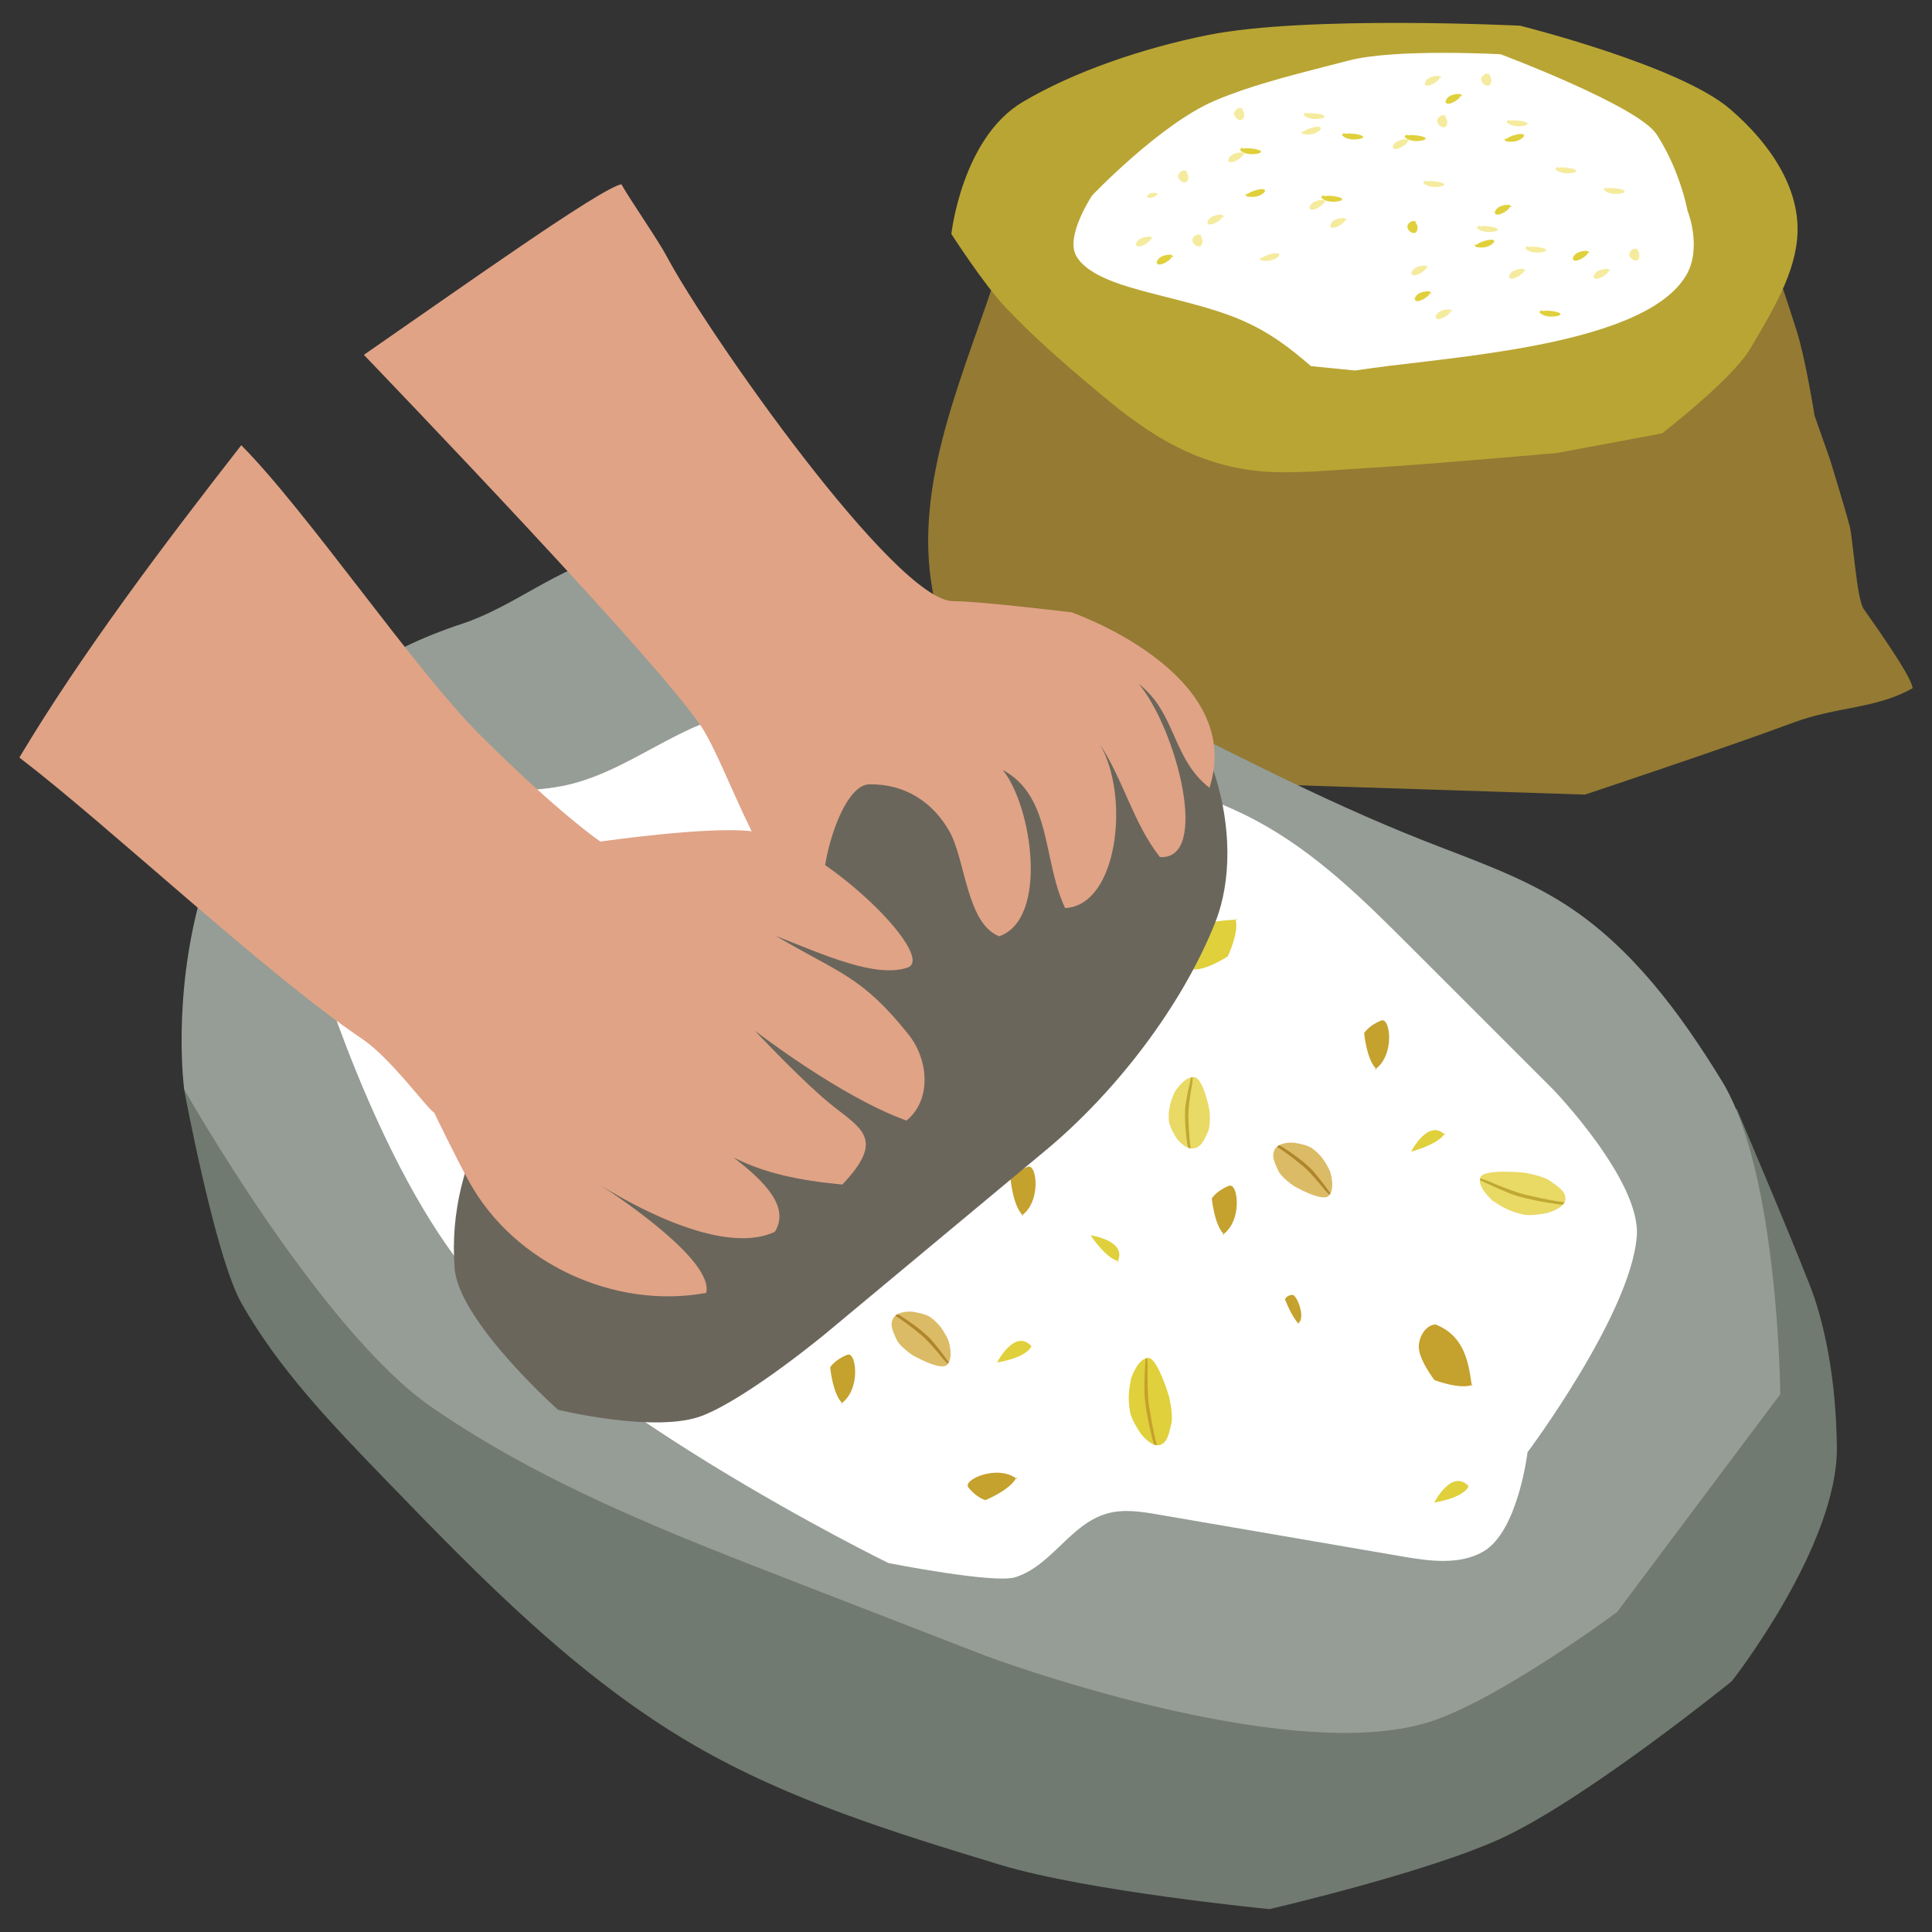 <?xml version="1.0" encoding="UTF-8"?><svg id="_레이어_1" xmlns="http://www.w3.org/2000/svg" viewBox="0 0 500 500"><rect x="0" y="0" width="500" height="500" fill="#333333" stroke="none"/><defs><style>.cls-1{fill:#959d96;}.cls-2{fill:#6b665c;}.cls-3{fill:#e9d965;}.cls-4{fill:#fff;}.cls-5{fill:#947a33;}.cls-6{fill:#e0a386;}.cls-7{fill:#b9a533;}.cls-8{fill:none;}.cls-9{fill:#f5eb9e;}.cls-10{fill:#707a70;}.cls-11{fill:#e0d03b;}.cls-12{fill:#af862c;}.cls-13{fill:#c5a12d;}.cls-14{fill:#c0a932;}.cls-15{fill:#dbbb65;}</style></defs><rect class="cls-8" width="500" height="500"/><path class="cls-5" d="M256.97,73.78c-8.93,26.47-21.31,54.21-15.07,81.73,1.51,6.63,2.55,21.04,2.55,21.04l-9.65,13.11s.56,7.68,6.23,9.05c9.48,2.3,30.94,2.45,30.94,2.45l138.23,4.48s36.47-12.12,54.17-18.72c10.73-4.01,21.35-3.5,30.63-8.83-.2-1-.57-3.43-12.67-20.48-1.81-2.54-2.79-18.23-3.63-21.43-1.21-4.63-5.06-17.16-5.06-17.16l-4.03-11.43s-2.35-14.82-4.65-22.03c-1.24-3.88-2.42-7.64-3.81-11.58-1.14-3.25-4.1-7.14-4.21-10.45-3.41,3.12-2.82,7.81-5.36,11.19-1.14,1.51-2.98,2.72-4.19,4.2-1.44,1.76-1.89,3.45-4.02,4.9-3.93,2.66-8.68,3.91-13.84,4.56-3.06.39-6.05.3-9.07.59-1.68.16-5.73.15-6.87.99l-156.61-16.17Z"/><path class="cls-7" d="M362.73,120.53c13.41-.94,40.14-3.28,40.14-3.28l27.26-5.09s18.1-13.94,22.8-21.88c5.75-9.71,11.92-19.75,12.27-30.07.38-11.3-6.52-22.61-17.51-32.03-13.16-11.28-54.29-21.53-54.29-21.53,0,0-55.27-2.74-80.91,2.44-16.69,3.37-34.53,9.42-47.8,17.29-15.75,9.33-18.48,34.17-18.48,34.17,0,0,8.17,12.74,13.9,18.86,7,7.48,15.24,14.66,23.29,21.4,10.75,9,24.92,20.65,46.32,21.37,3.41.12,6.84-.02,10.24-.15l22.76-1.49Z"/><path class="cls-4" d="M339.3,94.76c-5.19-4.45-10.61-8.78-18.23-12.01-7.69-3.26-16.67-5.12-25.27-7.44-7.3-1.97-14.77-4.53-17.31-9.15-2.82-5.13,4.16-15.59,4.16-15.59,0,0,17.63-18.5,31.69-24.5,10.37-4.42,23.09-7.38,34.82-10.43,12-3.11,39.2-1.6,39.2-1.6,0,0,35.56,13.34,40.37,20.73,6.17,9.5,7.99,19.72,7.99,19.72,0,0,3.9,9.61-.36,16.8-9.99,16.82-53.04,20.47-76.97,23.41-2.91.36-5.81.77-8.7,1.19l-11.38-1.14Z"/><path class="cls-9" d="M297.2,51.24c.86-.07,1.47-.19,1.99-.59.39-.3.69-.59-.16-.72-.53-.08-1.05-.01-1.46.19-.34.17-1.06.63-.59.87l.23.25Z"/><path class="cls-9" d="M316.25,55.56c-1.3-.03-2.49.29-3.16.92-.36.34-1.01,1.29-.22,1.57,1.01.36,3.48-1.3,3.43-1.9.2-.05.4-.06.61-.03l-.66-.56Z"/><path class="cls-11" d="M341.89,51.07c.57.66,1.63,1.1,2.93,1.14.7.02,2.49-.1,2.55-.63.08-.67-3.68-1.12-4.59-.81-.17-.07-.28-.17-.33-.29l-.56.6Z"/><path class="cls-9" d="M369.04,68.73c-1.3-.03-2.49.29-3.16.92-.36.34-1.01,1.29-.22,1.57,1.01.36,3.48-1.3,3.43-1.9.2-.05.4-.06.61-.03l-.66-.56Z"/><path class="cls-9" d="M394.69,64.24c.57.66,1.63,1.1,2.93,1.14.7.02,2.49-.1,2.55-.63.08-.67-3.68-1.12-4.59-.81-.17-.07-.28-.17-.33-.29l-.56.6Z"/><path class="cls-9" d="M342.65,51.74c-1.3-.03-2.49.29-3.16.92-.36.34-1.01,1.29-.23,1.57,1.01.36,3.48-1.3,3.43-1.9.2-.05.4-.06.61-.03l-.66-.56Z"/><path class="cls-9" d="M368.29,47.25c.57.66,1.63,1.1,2.93,1.14.7.02,2.49-.1,2.55-.63.08-.67-3.68-1.12-4.59-.81-.17-.07-.28-.17-.33-.29l-.56.6Z"/><path class="cls-11" d="M320.87,38.76c.57.66,1.63,1.1,2.93,1.14.7.02,2.49-.1,2.55-.63.08-.67-3.68-1.12-4.59-.81-.17-.07-.28-.17-.33-.29l-.56.6Z"/><path class="cls-9" d="M348.03,56.42c-1.3-.03-2.49.29-3.16.92-.36.34-1.01,1.29-.23,1.57,1.01.36,3.48-1.3,3.43-1.9.2-.05.4-.06.61-.03l-.66-.56Z"/><path class="cls-9" d="M297.74,61.24c-1.3-.03-2.49.29-3.16.92-.36.34-1.01,1.29-.22,1.57,1.01.36,3.48-1.3,3.43-1.9.2-.05.4-.06.61-.03l-.66-.56Z"/><path class="cls-11" d="M303.12,65.92c-1.3-.03-2.49.29-3.16.92-.36.34-1.01,1.29-.22,1.57,1.01.36,3.48-1.3,3.43-1.9.2-.05.4-.06.61-.03l-.66-.56Z"/><path class="cls-11" d="M369.89,75.39c-1.3-.03-2.49.29-3.16.92-.36.34-1.01,1.29-.22,1.57,1.01.36,3.48-1.3,3.43-1.9.2-.05.4-.06.61-.03l-.66-.56Z"/><path class="cls-9" d="M375.27,80.06c-1.3-.03-2.49.29-3.16.92-.36.34-1.01,1.29-.22,1.57,1.01.36,3.48-1.3,3.43-1.9.2-.05.4-.06.61-.03l-.66-.56Z"/><path class="cls-9" d="M321.63,39.44c-1.3-.03-2.49.29-3.16.92-.36.34-1.01,1.29-.22,1.57,1.01.36,3.48-1.3,3.43-1.9.2-.05.4-.06.61-.03l-.66-.56Z"/><path class="cls-11" d="M347.28,34.95c.57.66,1.63,1.1,2.93,1.14.7.02,2.49-.1,2.55-.63.08-.67-3.68-1.12-4.59-.81-.17-.07-.28-.17-.33-.29l-.56.6Z"/><path class="cls-11" d="M363.47,35.36c.57.66,1.63,1.1,2.93,1.14.7.02,2.49-.1,2.55-.63.08-.67-3.68-1.12-4.59-.81-.17-.07-.28-.17-.33-.29l-.56.6Z"/><path class="cls-11" d="M390.62,53.01c-1.3-.03-2.49.29-3.16.92-.36.34-1.01,1.29-.23,1.57,1.01.36,3.48-1.3,3.43-1.9.2-.05.4-.06.61-.03l-.66-.56Z"/><path class="cls-9" d="M364.22,36.03c-1.3-.03-2.49.29-3.16.92-.36.34-1.01,1.29-.22,1.57,1.01.36,3.48-1.3,3.43-1.9.2-.05.4-.06.61-.03l-.66-.56Z"/><path class="cls-11" d="M389.61,36.53c1.21.27,2.52.19,3.52-.28.54-.25,1.71-1.03,1.13-1.44-.74-.53-4.05.58-4.35,1.15-.21.01-.41-.02-.59-.09l.3.65Z"/><path class="cls-9" d="M373.22,29.8c-.99.47-1.49,1.17-1.23,1.89.14.39.79,1.34,1.71,1.24,1.17-.12,1.02-2.29.26-2.71.09-.11.23-.2.42-.25l-1.16-.16Z"/><path class="cls-11" d="M322.59,50.81c1.21.27,2.52.19,3.52-.28.54-.25,1.71-1.03,1.13-1.44-.74-.53-4.05.58-4.35,1.15-.22,0-.41-.02-.6-.09l.3.65Z"/><path class="cls-9" d="M306.2,44.08c-.99.47-1.49,1.16-1.23,1.89.14.39.79,1.34,1.71,1.24,1.17-.12,1.02-2.29.26-2.71.09-.11.23-.2.42-.25l-1.16-.16Z"/><path class="cls-11" d="M398.37,80.8c.57.66,1.63,1.1,2.93,1.14.7.02,2.49-.1,2.55-.63.08-.67-3.68-1.12-4.59-.81-.17-.07-.28-.17-.33-.29l-.56.6Z"/><path class="cls-9" d="M394.3,69.58c-1.3-.03-2.49.29-3.16.92-.36.34-1.01,1.29-.23,1.57,1.01.36,3.48-1.3,3.43-1.9.2-.05.4-.06.61-.03l-.66-.56Z"/><path class="cls-9" d="M326.27,67.38c1.21.27,2.52.19,3.52-.28.54-.25,1.71-1.03,1.13-1.44-.74-.53-4.05.58-4.35,1.15-.21.01-.41-.02-.59-.09l.3.65Z"/><path class="cls-9" d="M309.88,60.65c-.99.47-1.49,1.17-1.23,1.89.14.39.79,1.34,1.71,1.24,1.17-.12,1.02-2.29.26-2.71.09-.11.23-.2.42-.25l-1.16-.16Z"/><path class="cls-9" d="M372.49,19.62c-1.3-.03-2.49.29-3.16.92-.36.34-1.01,1.29-.23,1.57,1.01.36,3.48-1.3,3.43-1.9.2-.05.4-.06.61-.03l-.66-.56Z"/><path class="cls-11" d="M377.87,24.3c-1.3-.03-2.49.29-3.16.92-.36.34-1.01,1.29-.23,1.57,1.01.36,3.48-1.3,3.43-1.9.2-.05.4-.06.61-.03l-.66-.56Z"/><path class="cls-9" d="M384.62,19.03c-.99.47-1.49,1.16-1.23,1.89.14.39.79,1.34,1.71,1.24,1.17-.12,1.02-2.29.26-2.71.09-.11.23-.2.42-.25l-1.16-.16Z"/><path class="cls-11" d="M410.81,64.92c-1.3-.03-2.49.29-3.16.92-.36.34-1.01,1.29-.23,1.57,1.01.36,3.48-1.3,3.43-1.9.2-.05.4-.06.61-.03l-.66-.56Z"/><path class="cls-9" d="M416.19,69.6c-1.3-.03-2.49.29-3.16.92-.36.34-1.01,1.29-.22,1.57,1.01.36,3.48-1.3,3.43-1.9.2-.05.4-.06.61-.03l-.66-.56Z"/><path class="cls-9" d="M422.95,64.32c-.99.47-1.49,1.16-1.23,1.89.14.39.79,1.34,1.71,1.24,1.17-.12,1.02-2.29.26-2.71.09-.11.23-.2.42-.25l-1.16-.16Z"/><path class="cls-9" d="M389.87,31.54c.57.66,1.63,1.1,2.93,1.14.7.02,2.49-.1,2.55-.63.08-.67-3.68-1.12-4.59-.81-.17-.07-.28-.17-.33-.29l-.56.6Z"/><path class="cls-9" d="M337.05,34.66c1.21.27,2.52.19,3.52-.28.54-.25,1.71-1.03,1.13-1.44-.74-.53-4.05.58-4.35,1.15-.21.01-.41-.02-.59-.09l.3.65Z"/><path class="cls-9" d="M320.66,27.92c-.99.47-1.49,1.17-1.23,1.89.14.39.79,1.34,1.71,1.24,1.17-.12,1.02-2.29.26-2.71.09-.11.23-.2.42-.25l-1.16-.16Z"/><path class="cls-9" d="M337.31,29.67c.57.66,1.63,1.1,2.93,1.14.7.02,2.49-.1,2.55-.63.08-.67-3.68-1.12-4.59-.81-.17-.07-.28-.17-.33-.29l-.56.6Z"/><path class="cls-11" d="M381.9,63.9c1.21.27,2.52.19,3.52-.28.54-.25,1.71-1.03,1.13-1.44-.74-.53-4.05.58-4.35,1.15-.22.01-.41-.02-.6-.09l.3.65Z"/><path class="cls-11" d="M365.52,57.17c-.99.47-1.49,1.17-1.23,1.89.14.39.79,1.34,1.71,1.24,1.17-.12,1.02-2.29.26-2.71.09-.11.23-.2.42-.25l-1.16-.16Z"/><path class="cls-9" d="M382.17,58.91c.57.66,1.63,1.1,2.93,1.14.7.02,2.49-.1,2.55-.63.08-.67-3.68-1.12-4.59-.81-.17-.07-.28-.17-.33-.29l-.56.6Z"/><path class="cls-9" d="M414.99,49.05c.57.66,1.63,1.1,2.93,1.14.7.02,2.49-.1,2.55-.63.08-.67-3.68-1.12-4.59-.81-.17-.07-.28-.17-.33-.29l-.56.6Z"/><path class="cls-9" d="M402.47,43.72c.57.66,1.63,1.1,2.93,1.14.7.02,2.49-.1,2.55-.63.08-.67-3.68-1.12-4.59-.81-.17-.07-.28-.17-.33-.29l-.56.6Z"/><path class="cls-10" d="M62.5,337.29c9.74,17.16,23.51,31.43,37.12,45.5,24.64,25.47,49.7,51.27,80,68.85,24.72,14.34,52.07,22.7,79.14,30.94,22.81,6.94,69.77,11.5,69.77,11.5,0,0,42.55-9.86,61.25-18.9,22.21-10.74,58.4-40.08,58.4-40.08,0,0,27.55-35.06,27.2-60.73-.17-12.74-1.78-26.21-5.76-38.35-2.32-7.06-20.16-49.04-20.16-49.04,0,0-16.91,8.14-33.86,6.66-87.08-7.61-173.85-20.17-259.82-37.6-19.31-3.92-85.92-27.05-102.08-14.33-6.6,5.19-5.98,40.63-5.98,40.63,0,0,8,43.01,14.78,54.95Z"/><path class="cls-1" d="M47.66,281.93s35.2,62.33,64.04,82.24c28.84,19.91,61.52,32.62,93.86,45.16,16.53,6.41,49.6,19.23,49.6,19.23,0,0,77.43,28.9,114.76,17.08,17.92-5.67,48.58-28.44,48.58-28.44l42.24-56.37s-.46-57.14-15.1-81.04c-10.75-17.54-23.32-34.58-40.31-45.57-11.4-7.38-24.29-11.71-36.82-16.65-53.75-21.2-103.18-54.72-158.64-70.03-16.84-4.65-34.57-7.55-51.45-3.85-13.98,3.06-25.31,13.3-38.94,17.78-84.44,27.77-71.81,120.48-71.81,120.48Z"/><path class="cls-4" d="M117.74,325.28c28.32,38.29,112.2,79.24,112.2,79.24,0,0,27.33,5.4,32.81,3.67,9.51-3,14.28-13.91,23.91-16.53,4.28-1.17,8.75-.44,13.02.29,21.17,3.64,42.34,7.27,63.51,10.91,6.9,1.18,14.66,2.22,20.77-1.37,8.93-5.25,11.36-25.64,11.36-25.64,0,0,26.72-35.74,28.28-55.91,1.11-14.38-21.65-37.99-21.65-37.99,0,0-24.74-24.73-37.1-37.09-12.01-12.01-24.24-24.18-39.74-32.48-15.91-8.52-34.46-12.53-52.72-16.44-26.27-5.62-65.35-19.03-90.86-8.55-11.81,4.85-22.23,12.92-34.71,15.75-9.45,2.14-19.28,1.08-28.76,3.07-18.18,3.83-38.68,34.39-38.68,34.39,0,0,14.58,52.54,38.36,84.69Z"/><path class="cls-13" d="M356.28,276.74c-2.59-2.29-3.24-9.38-3.24-9.38,0,0,1.24-2.03,4.47-3.26,2.33-.88,3.56,9.14-1.72,12.71"/><path class="cls-13" d="M336.1,342.61c-1.87-1.88-3.54-6.34-3.54-6.34,0,0,.32-1.02,1.9-1.17,1.14-.11,3.68,6.25,1.38,7.46"/><path class="cls-13" d="M263.04,382.36c-1.42,3.15-8,5.87-8,5.87,0,0-2.31-.58-4.44-3.31-1.53-1.97,7.68-6.1,12.65-2.11"/><path class="cls-13" d="M316.86,319.52c-2.59-2.29-3.24-9.38-3.24-9.38,0,0,1.24-2.03,4.47-3.26,2.33-.88,3.56,9.14-1.72,12.71"/><path class="cls-13" d="M264.78,314.6c-2.59-2.29-3.24-9.38-3.24-9.38,0,0,1.24-2.03,4.47-3.26,2.33-.88,3.56,9.14-1.72,12.71"/><path class="cls-11" d="M319.74,237.79c1.06,3.29-1.99,9.72-1.99,9.72,0,0-5.94,3.92-9.35,3.33-2.46-.43-5-2.24-4.99-4.73,3.63-7.3,10.42-7.74,16.79-8.13"/><path class="cls-13" d="M381.09,358.39c-3.2,1.32-9.85-1.22-9.85-1.22,0,0-4.37-5.62-4.05-9.06.23-2.48,1.84-5.16,4.32-5.35,7.56,3.04,8.54,9.78,9.43,16.09"/><path class="cls-11" d="M266.8,348.69c-1.85,2.92-8.75,3.91-8.75,3.91,0,0,4.52-8.87,8.89-4.23"/><path class="cls-11" d="M373.94,293.35c-1.85,2.92-8.74,4.7-8.74,4.7,0,0,4.52-8.87,8.89-4.23"/><path class="cls-11" d="M258.41,275.45c-1.85,2.92-8.74,4.7-8.74,4.7,0,0,4.52-8.87,8.89-4.23"/><path class="cls-11" d="M289.51,326.44c-3.36-.8-7.27-6.75-7.27-6.75,0,0,9.85,1.4,6.88,7.05"/><path class="cls-11" d="M297.15,351.43c-2.68.07-4.39,5.21-4.39,5.21-.67,3.24-.89,5.46-.29,8.82.39,2.18,2.79,5.6,2.79,5.6,0,0,2.61,3.42,4.77,2.93,2.21-.5,2.51-3.26,3.09-5.45.59-2.19-.56-7.07-.56-7.07,0,0-2.97-10.12-5.42-10.05Z"/><path class="cls-13" d="M297.55,364.83s-.68-2.28-.56-11.41c0-.53-.06-1.24-.14-1.91-.14.02-.28.06-.41.1-.12,1.99-.29,5.23-.26,8.43.03,4.82,2.21,12.93,2.21,12.93,0,0,.11.39.3.88.24.08.47.14.71.16-1.07-3.85-1.85-9.18-1.85-9.18Z"/><path class="cls-3" d="M383.12,304.69c-.95,2.51,3.16,6.04,3.16,6.04,2.74,1.85,4.72,2.9,8.06,3.61,2.17.46,6.24-.46,6.24-.46,0,0,4.16-1.12,4.52-3.3.37-2.24-2.07-3.55-3.87-4.93-1.8-1.37-6.75-2.16-6.75-2.16,0,0-10.49-1.09-11.36,1.21Z"/><path class="cls-14" d="M395.68,309.39s-2.37-.23-10.77-3.81c-.49-.21-1.17-.41-1.82-.59-.03.14-.05.28-.06.42,1.79.87,4.73,2.25,7.71,3.44,4.47,1.79,12.8,2.85,12.8,2.85,0,0,.4.04.93.05.17-.19.31-.38.42-.6-3.97-.47-9.2-1.76-9.2-1.76Z"/><path class="cls-3" d="M308.98,278.75c-2.66-.09-5.03,3.98-5.03,3.98-1.1,2.59-1.61,4.38-1.47,7.14.09,1.79,2.01,4.7,2.01,4.7,0,0,2.11,2.93,4.31,2.65,2.25-.28,2.91-2.5,3.78-4.24.87-1.74.4-5.76.4-5.76,0,0-1.57-8.38-4-8.47Z"/><path class="cls-14" d="M307.58,289.65s-.37-1.89.98-9.29c.08-.43.11-1.01.11-1.56-.14.01-.28.03-.42.06-.39,1.6-.98,4.23-1.39,6.82-.61,3.91.45,10.61.45,10.61,0,0,.06.32.18.73.22.08.45.14.68.17-.54-3.19-.6-7.55-.6-7.55Z"/><path class="cls-15" d="M343.91,309.45c1.8-1.95.27-6.4.27-6.4-1.24-2.52-2.27-4.08-4.45-5.77-1.42-1.1-4.87-1.55-4.87-1.55,0,0-3.6-.31-4.82,1.54-1.25,1.89,0,3.84.74,5.63.75,1.8,4.11,4.06,4.11,4.06,0,0,7.38,4.28,9.02,2.49Z"/><path class="cls-12" d="M336.57,301.28s1.67.95,6.4,6.81c.27.34.7.74,1.11,1.1.08-.11.16-.23.23-.36-.96-1.34-2.56-3.5-4.26-5.51-2.56-3.01-8.34-6.59-8.34-6.59,0,0-.28-.16-.67-.34-.21.11-.4.25-.57.4,2.77,1.67,6.11,4.48,6.11,4.48Z"/><path class="cls-13" d="M218.09,363.24c-2.59-2.29-3.24-9.38-3.24-9.38,0,0,1.24-2.03,4.47-3.26,2.33-.88,3.56,9.14-1.72,12.71"/><path class="cls-15" d="M245.14,353.18c1.8-1.95.27-6.4.27-6.4-1.24-2.52-2.27-4.08-4.45-5.77-1.42-1.1-4.87-1.55-4.87-1.55,0,0-3.6-.31-4.82,1.54-1.25,1.89,0,3.84.74,5.63.75,1.8,4.11,4.06,4.11,4.06,0,0,7.38,4.28,9.02,2.49Z"/><path class="cls-12" d="M237.8,345.01s1.67.95,6.4,6.81c.27.34.7.74,1.11,1.1.08-.11.16-.23.23-.36-.96-1.34-2.56-3.5-4.26-5.51-2.56-3.01-8.34-6.59-8.34-6.59,0,0-.28-.16-.67-.34-.21.11-.4.25-.57.4,2.77,1.67,6.11,4.48,6.11,4.48Z"/><path class="cls-11" d="M379.94,384.94c-1.85,2.92-8.75,3.91-8.75,3.91,0,0,4.52-8.87,8.89-4.23"/><path class="cls-2" d="M117.64,328.08c.94,13.79,26.78,36.77,26.78,36.77,0,0,25.54,6.23,37.49,1.48,11.95-4.75,31.95-21.36,31.95-21.36,0,0,24.27-20.2,36.4-30.31,6.83-5.68,13.65-11.37,20.48-17.05,17.82-14.83,35.09-37.04,43.77-58.91,8.67-21.88-1.26-56.08-21.87-67.8-12.9-7.34-22.75,4.86-35.98,10.74-13.23,5.88-26.18,9.74-36.94,19.49-36.23,32.79-106.25,68.89-102.08,126.95Z"/><path class="cls-6" d="M277.26,158.46s-23.87-2.89-30.58-2.88c-14.9.04-63.67-69.55-74.09-89.16-2.3-4.33-9.34-14.43-11.78-18.74-5.46,1.09-40.86,26.32-66.64,44.15,3.1,3.28,79.42,82.53,88.14,97.5,8.29,14.25,18.16,48.82,32.19,43.88-4.39-1,2.01-30.04,10.44-30.22,9.49-.2,16.69,4.86,20.81,12.24,4.12,7.38,4.44,23.83,12.84,27.08,12.86-4.52,8.49-33.77.9-43.07,12.77,6.9,10.26,23.21,16.16,35.76,13.69-.6,16.88-29.08,8.94-42.47,6.16,9.29,8.62,20.37,15.59,29.27,13.07.91,4.39-32.93-5.44-44.79,9.7,7.57,8.56,19.3,18.27,26.87,9.56-29.8-35.75-45.43-35.75-45.43Z"/><path class="cls-6" d="M235.08,267.67c-12.02-15.03-17.67-15.66-34.31-25.46,12.79,5.04,25.78,10.92,34.04,8.22,8.25-2.7-22.79-33.25-40.43-35.32-11.29-1.32-38.99,2.69-38.99,2.69,0,0-10.44-6.96-31.33-27.78-16.68-16.63-44.63-57.7-61.62-74.8-20.12,25.79-41.39,53.98-57.43,80.83,23.22,17.75,63.61,55.87,88.79,72.87,7.42,5.01,16.66,17.92,18.57,19.04,0,0,5.9,12.24,9.22,18.17,11.65,20.84,37.41,32.83,61.17,28.47,2.03-8.19-21.85-24.28-27.39-27.89,5.65,3.56,31.1,18.73,45.16,12.07,3.92-6.34-2.47-12.92-10.71-19.24,7.96,4.02,16.62,5.92,28.17,7.02,10.67-11.25,5.56-14.11-2.07-20.04-7.62-5.94-20.59-19.81-20.59-19.81,0,0,22.17,17.18,39.28,23.29,6.56-5.42,5.73-15.76.47-22.33Z"/></svg>